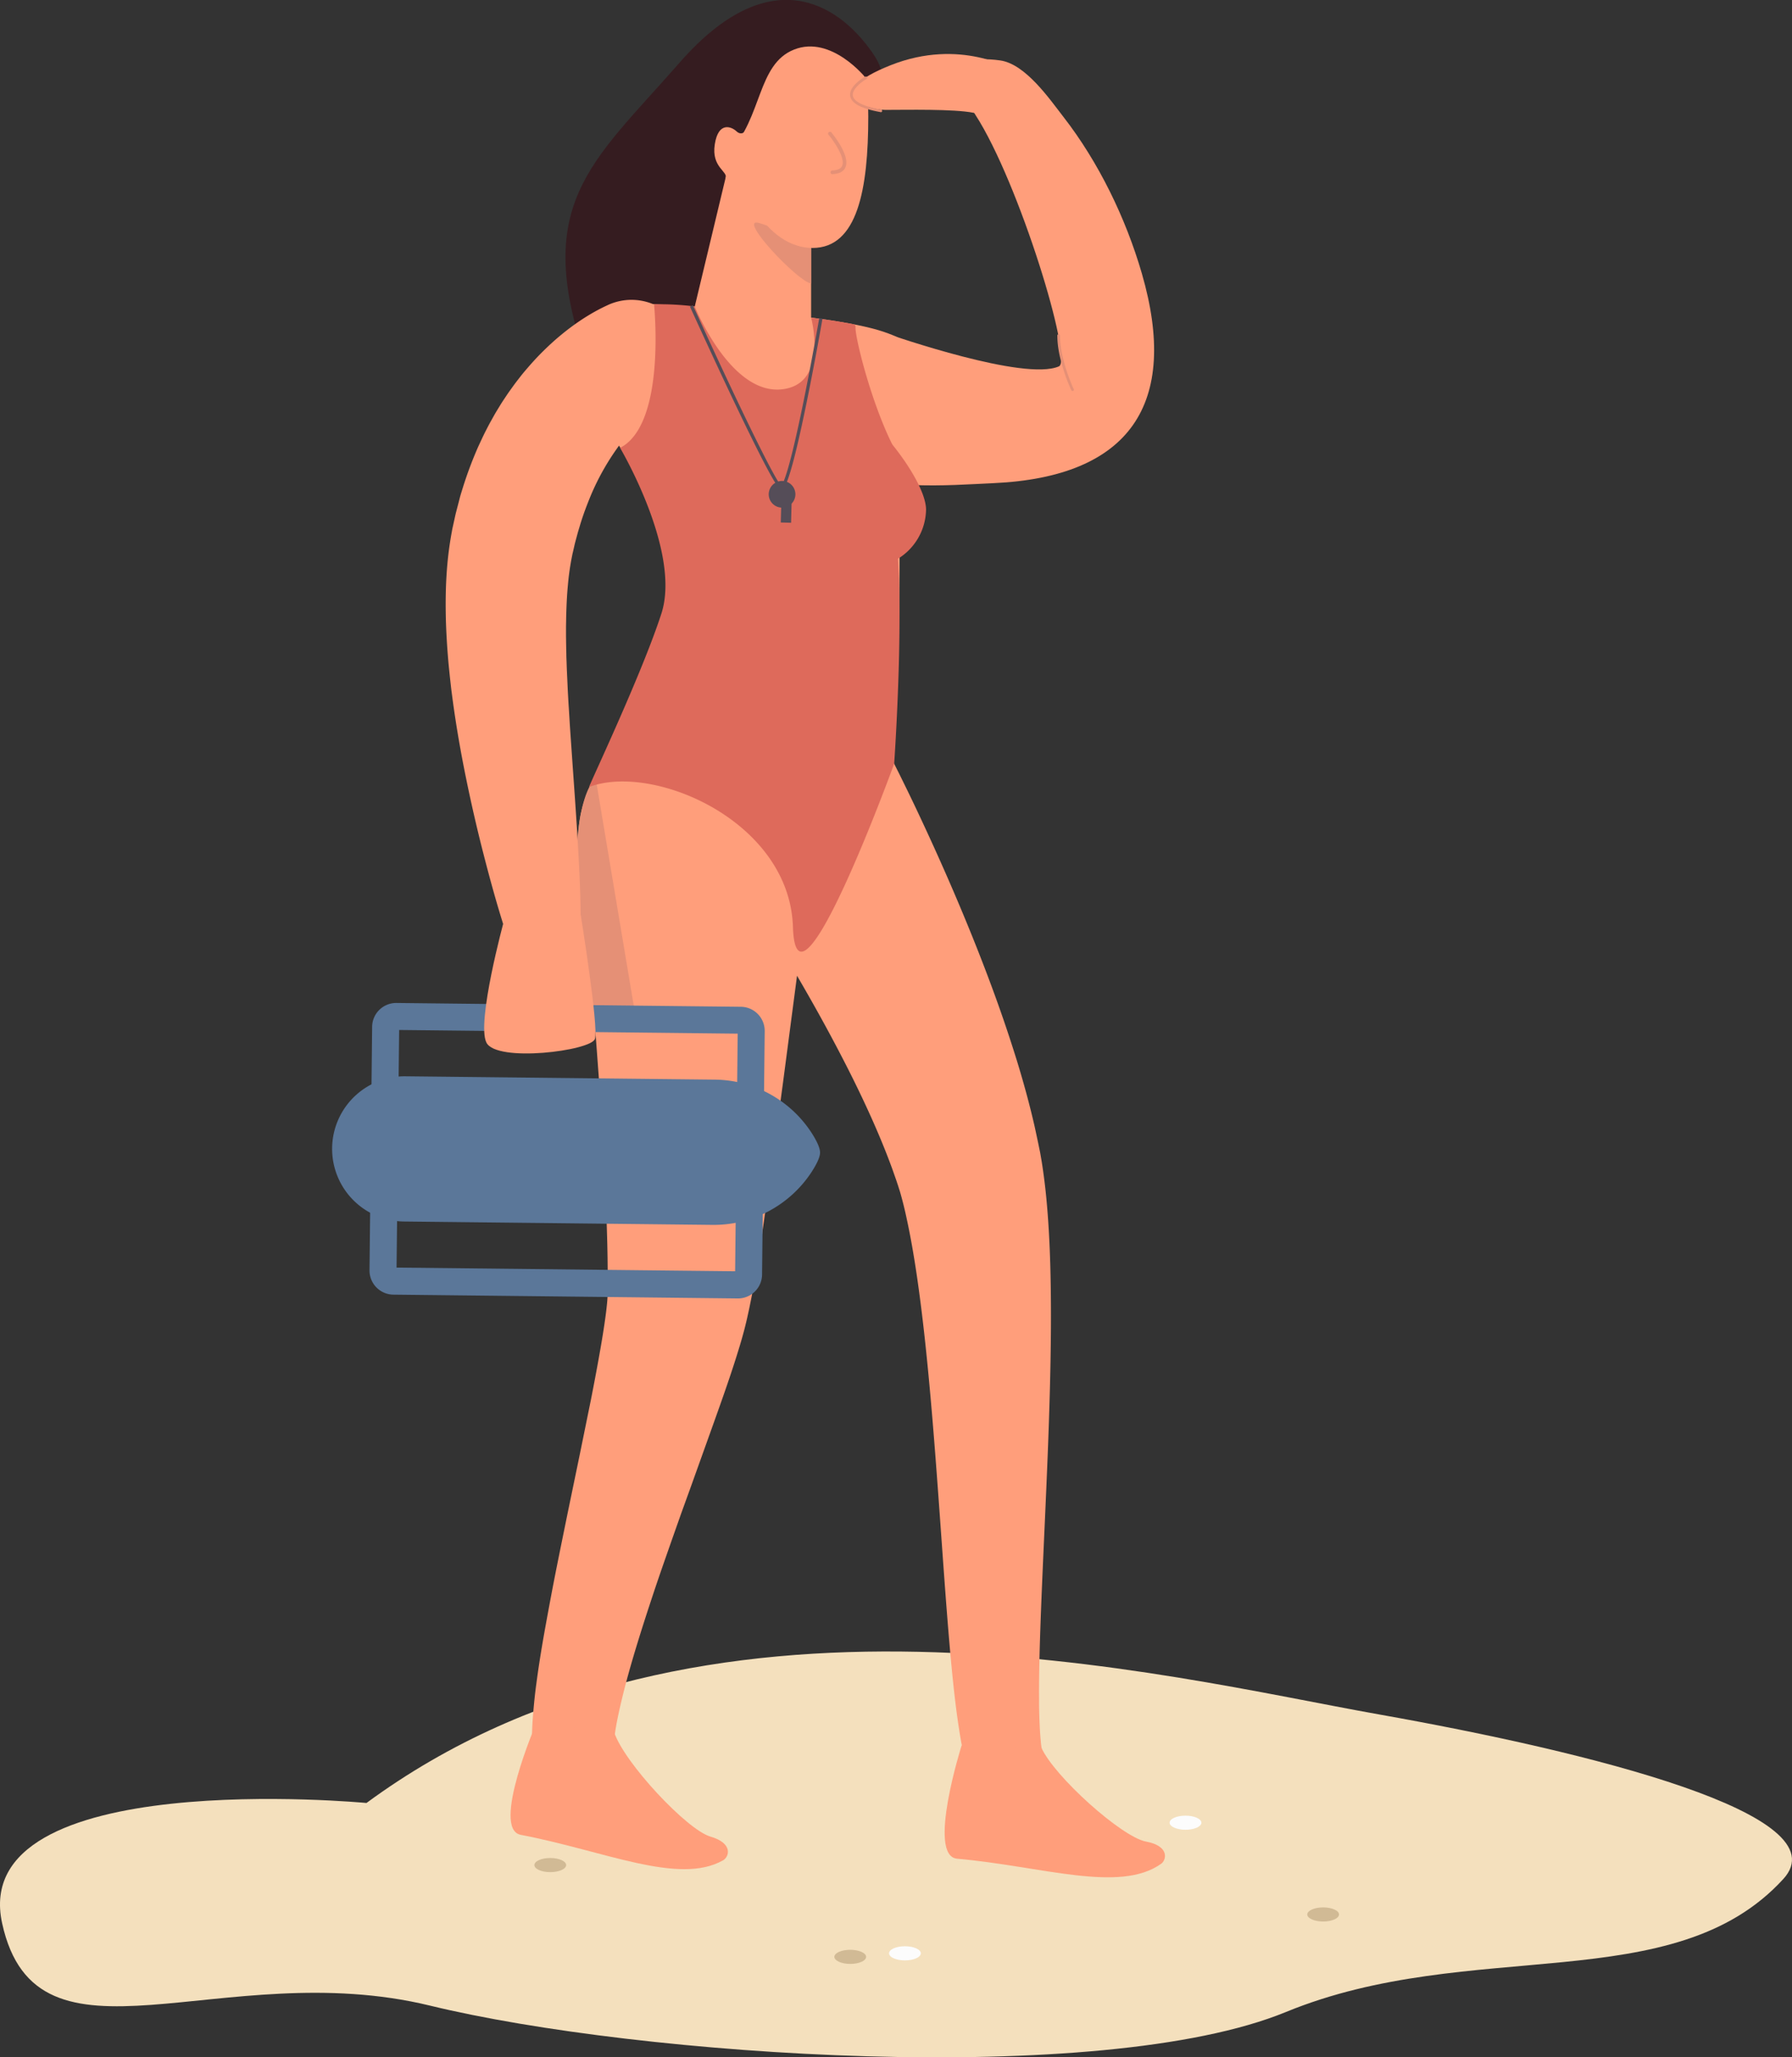 <svg xmlns="http://www.w3.org/2000/svg" width="940.94" height="1080" viewBox="0 0 940.94 1080"><rect x="0" y="0" width="940.94" height="1080" fill="#333333" stroke="none"/><g id="Layer_2" data-name="Layer 2"><g id="Safeguards03_344849790"><g id="Safeguards03_344849790-2" data-name="Safeguards03_344849790"><path d="M936.39 986.37c30.74-33.65-100.21-66.49-212.56-86.43s-355.28-83.11-531.4 46.54c0 0-209.53-20-191.31 63.16s115.39 16.63 224.71 43.22 352.24 43.22 449.41 3.33S878.69 1049.54 936.39 986.37z" fill="#f4e0bd"/><path d="M427.12 448.42 425 463.5l-2 15-4 29.93-7.86 59.89c-2.71 20-5.25 40-8.19 60.14-1.47 10.08-2.88 20.19-4.52 30.45l-1.26 7.75-1.37 7.88-.74 4-.37 2-.42 2.1-.85 4.21-1 4.56c-.33 1.51-.7 3-1.07 4.54l-.55 2.17-.57 2.1c-.75 2.78-1.53 5.45-2.33 8-1.58 5.2-3.21 10.2-4.87 15.11-3.31 9.83-6.75 19.36-10.14 28.84L362.74 780.5l-5.07 14-4.94 14c-3.26 9.32-6.54 18.61-9.63 27.91S337 855 334.19 864.23s-5.43 18.49-7.61 27.55c-1.09 4.53-2.09 9-2.89 13.33A109.75 109.75.0 0 0 322.15 917v.59A21.38 21.38.0 0 1 279.4 917a148 148 0 0 1 .57-17.63c.44-5.5 1-10.79 1.72-16 1.38-10.44 3.08-20.57 4.91-30.62s3.69-20 5.67-29.91 4-19.77 6-29.58l6.08-29.35 5.93-29.12c1.91-9.66 3.71-19.28 5.33-28.69.81-4.71 1.55-9.35 2.17-13.83.31-2.24.59-4.43.81-6.52l.16-1.55.13-1.48c.06-1 .14-1.87.15-2.81l.06-2.81v-3.18-1.6-5.06l-.07-7-.14-7.11c-.25-9.54-.57-19.26-1-29s-1-19.56-1.58-29.38c-.29-4.91-.58-9.83-.91-14.75l-1-14.78q-2.14-29.57-4.61-59.21L307 476.37l-1.42-14.79L304 446.88v-.39a62 62 0 1 1 123.39-13.18A65.1 65.1.0 0 1 427.12 448.42z" fill="#ff9e7b"/><path d="M312.75 408.36l21.66 129.38-28.19-1.57S293.33 428.18 312.75 408.36z" fill="#e59076"/><path d="M436.7 47.53s39.92 6.65 21.29-20-54.56-47.9-101.13 5.32S278.36 107.4 309 192.56s85.16-69.19 85.16-69.19z" fill="#351c20"/><path d="M344.36 213.71l.37-.16h0 .08l-.08.09-.38.32-1.07.82c-.79.63-1.63 1.29-2.48 2-1.71 1.46-3.47 3.07-5.19 4.77s-3.4 3.53-5 5.4l-1.22 1.42c-.41.48-.79 1-1.19 1.47-.82 1-1.57 2-2.35 3A129.49 129.49.0 0 0 310.26 260c-2.07 5-4 10.07-5.6 15.35-.38 1.33-.79 2.65-1.2 4l-1.08 4c-.17.68-.37 1.34-.53 2l-.47 2.06-.47 2.06c-.16.68-.34 1.4-.45 2a135.67 135.67.0 0 0-2.28 15.85c-.54 5.62-.78 11.5-.91 17.51.0 1.51-.07 3-.07 4.53V334l.07 4.63.1 4.66c0 1.55.09 3.12.14 4.69s.1 3.14.18 4.72l.43 9.51c.18 3.2.34 6.39.56 9.6l.59 9.67L300.62 401c.93 13.09 1.87 26.3 2.67 39.61s1.49 26.72 1.6 40.24a20.47 20.47.0 0 1-40 6.4v0c-4.09-12.84-7.64-25.8-11-38.87s-6.39-26.27-9.13-39.64-5.12-26.92-7-40.75l-.69-5.21c-.22-1.73-.4-3.49-.6-5.24s-.38-3.5-.56-5.26-.36-3.52-.51-5.3q-.94-10.64-1.28-21.63c-.35-14.69.07-29.91 3.15-46.37.17-1.05.38-2 .59-2.91l.62-2.82.62-2.83c.21-.94.47-1.88.71-2.82.48-1.88 1-3.76 1.46-5.64s1.08-3.76 1.65-5.62a204 204 0 0 1 8.33-22.19l2.54-5.43q1.33-2.7 2.73-5.37c.94-1.78 1.95-3.53 2.93-5.3s2.08-3.48 3.12-5.21 2.21-3.42 3.33-5.12 2.34-3.35 3.52-5 2.47-3.28 3.73-4.91 2.59-3.2 3.95-4.76c2.7-3.14 5.52-6.19 8.52-9.12s6.09-5.76 9.4-8.45a124.53 124.53.0 0 1 10.46-7.72c1.84-1.22 3.79-2.4 5.81-3.58l1.57-.88 1.65-.89 1.8-.91 1-.49 1.61-.76a29.62 29.62.0 0 1 25.34 53.55z" fill="#ff9e7b"/><path d="M472.42 262.25c0-76.45 18.36-78.82-8.23-88-30.84-10.6-126.62-14.84-126.62-14.84s-54.23 14.26-10.71 77.29 24.34 99.19 24.34 99.19c-78 130.55 43.24 148 82.19 148S472.42 354.66 472.42 262.25z" fill="#ff9e7b"/><path d="M425.9 175.22H361.37L391.81 48.21 425.9 50.66V175.22z" fill="#ff9e7b"/><path d="M468.29 398.55l.58 1.13.52 1 1 2 1.95 3.88 3.77 7.69q3.74 7.66 7.32 15.34 7.2 15.36 14 30.88c9.05 20.72 17.61 41.73 25.43 63.32q5.86 16.18 11.06 32.92c3.43 11.19 6.6 22.61 9.3 34.45.67 3 1.29 6 1.93 9l1 4.86.83 4.79c1 6.31 1.76 12.4 2.35 18.38 1.17 12 1.77 23.51 2.12 34.92.67 22.79.38 45-.2 67.11s-1.53 44-2.5 65.72-2 43.42-2.68 64.83c-.32 10.69-.55 21.34-.48 31.72.0 5.19.16 10.31.42 15.19.14 2.42.31 4.81.55 7 0 .55.11 1.11.17 1.6s.13 1 .2 1.5l.2 1.35c.07.36.14.74.2 1.11l.4 2.62a19.93 19.93.0 0 1-38.61 9.32l-.92-2.8-.76-2.61c-.24-.86-.43-1.65-.64-2.48s-.4-1.62-.58-2.41c-.73-3.17-1.3-6.16-1.82-9.13-1-5.9-1.82-11.6-2.53-17.25-1.39-11.28-2.43-22.34-3.39-33.35-1.88-22-3.36-43.78-4.93-65.45s-3.14-43.21-5.06-64.55-4.13-42.5-7.15-63c-1.52-10.23-3.25-20.28-5.34-29.79-1-4.75-2.17-9.37-3.41-13.68l-1-3.16-1-3c-.8-2.25-1.56-4.48-2.38-6.73-3.31-9-7.13-18.19-11.27-27.35s-8.6-18.35-13.29-27.49c-9.38-18.3-19.59-36.49-30.29-54.44q-8-13.47-16.44-26.73c-2.79-4.41-5.61-8.81-8.45-13.16l-4.26-6.47-2.13-3.18-1-1.54-.52-.75c-.16-.23-.34-.51-.44-.63a51.67 51.67.0 1 1 86.21-56.25z" fill="#ff9e7b"/><path d="M465.51 175.16c4 1.16 72.3 25.09 90.5 17.17 7.56-3.29-20.89-96.53-43.76-131.91-9.65-14.94-17-32.84 12.92-28.7 13.28 1.84 25.89 20.21 33.17 29.58 18.54 23.83 32.81 53.28 41.22 82.25 19.86 68.48-6.22 106.88-78 110.09-23.47 1.05-63.06 4.6-83.38-9.51C403.89 220.31 424.13 163.51 465.51 175.16z" fill="#ff9e7b"/><path d="M531.9 36.7s-27.62-17-64.21-2.48-13.8 23.47-2.76 23.47 35.9-.56 46.26 1.52S531.9 36.7 531.9 36.7z" fill="#ff9e7b"/><path d="M486.25 267.54a30.87 30.87.0 0 1-61.73.0c0-17-7-59.91 10-59.91S486.25 250.5 486.25 267.54z" fill="#de6a5b"/><path d="M343.44 159.74c-.07.0 6.6 62.84-17.85 75.37.0.0 32.26 54.41 21.69 87s-38.57 91.25-37.92 91c33.73-12.77 105.25 18 107 73.53s53.15-85.72 53.15-85.72 7.56-107.06-2.13-134.37c-4.21-11.86 8.5-18 .59-34.33-11.15-23-19.14-55.8-18.75-60.57a1.36 1.36.0 0 0-1.15-1.46s-11.33-2.2-22.15-3.39c0 0 8.54 31.77-12.14 37-28.82 7.27-49-42.93-49-42.93A146.27 146.27.0 0 0 343.44 159.74z" fill="#de6a5b"/><path d="M425.81 128.36s-14.44-7.37-27-11.24 19.9 30.56 27.05 31.72z" fill="#e59076"/><path d="M455.91 61.17c0 38.12-5.64 69-29.26 69s-42.77-30.91-42.77-69 9.39-52.52 33-52.52S455.91 23 455.91 61.17z" fill="#ff9e7b"/><path d="M454.54 40.85S436.55 18.3 417 26 400.37 61.74 382.91 79.9 390.07 12 390.07 12l29.34-5.58 16.07 4.89 16.06 12.57z" fill="#351c20"/><path d="M322.47 909.31l-40.77-5s-24.06 55.89-8.23 58.9c43.84 8.35 83 26.58 106.26 13.33 3.07-1.75 5.49-8.89-6.75-12.44S327.71 925.32 322.47 909.31z" fill="#ff9e7b"/><path d="M546.69 917.2l-41.77-.9s-18.38 58-2.34 59.43c44.46 3.94 85.23 18.19 107.06 2.7 2.89-2 4.59-9.4-7.95-11.71S553.49 932.61 546.69 917.2z" fill="#ff9e7b"/><path d="M194.46 670.26a12.58 12.58.0 0 1-.44-3.44L195.4 539a12.63 12.63.0 0 1 12.78-12.49l180.85 2a12.66 12.66.0 0 1 12.5 12.78l-1.39 127.84a12.64 12.64.0 0 1-12.77 12.49l-180.85-2A12.65 12.65.0 0 1 194.46 670.26zm15.12-129.57-1.35 124.73L386 667.35l1.35-124.73z" fill="#5b7799"/><path d="M174.39 602.68h0A38.12 38.12.0 0 1 212.93 565l162.12 1.75a61.34 61.34.0 0 1 52.12 29.58c2.1 3.52 3.44 6.61 3.42 8.73.0 2.43-1.79 6.06-4.42 10.14A61.38 61.38.0 0 1 373.83 643L212.1 641.23A38.14 38.14.0 0 1 174.39 602.68z" fill="#5b7799"/><path d="M264.57 483.57s-14.48 53.11-9.17 63.73 55 4.34 57-1.93-7.46-65-7.46-65z" fill="#ff9e7b"/><path d="M390.83 69.3s-1.77 1.86-4.22-.45-9.4-5.3-11.29 6.91 7.09 14.13 5.68 17.81 8.77-4.88 8.77-4.88z" fill="#ff9e7b"/><path d="M410.19 256.73a1.42 1.42.0 0 1-.74-.22c-5.21-3.32-42.89-86.13-47.17-95.56l1.55-.7c16.51 36.36 42.23 91 46.38 94.69.93-.81 4.07-6.64 11.81-44.7 4.38-21.55 8.11-43 8.15-43.24l1.69.29c0 .22-3.8 21.81-8.2 43.43-9 44.15-11.82 45.41-12.89 45.88A1.52 1.52.0 0 1 410.19 256.73z" fill="#554d58"/><path d="M417.64 259.7a7 7 0 1 1-6.85-7.22A7 7 0 0 1 417.64 259.7z" fill="#554d58"/><path d="M410.14 262.22h5.41v12.12H410.14z" transform="translate(7.2 -10.77) rotate(1.51)" fill="#554d58"/><path d="M436.79 91.41a1 1 0 0 1 0-1.91c2.88-.09 4.69-.89 5.36-2.38 1.87-4.13-4.33-13-6.87-16.11a1 1 0 1 1 1.47-1.21c1 1.22 9.83 12.16 7.14 18.11-1 2.21-3.37 3.39-7 3.5z" fill="#e59076"/><path d="M563.17 205.27a.71.71.0 0 1-.64-.4c-.3-.63-7.35-15.6-7.35-28.73a.7.7.0 1 1 1.4.0c0 12.81 7.14 28 7.22 28.13a.71.71.0 0 1-.33.93A.66.66.0 0 1 563.17 205.27z" fill="#e59076"/><ellipse cx="288.93" cy="979.07" rx="8.34" ry="3.71" fill="#d1ba95"/><path d="M438.1 1027.25c0 2 3.73 3.71 8.34 3.71s8.34-1.66 8.34-3.71-3.73-3.7-8.34-3.7S438.1 1025.21 438.1 1027.25z" fill="#d1ba95"/><path d="M686.41 1005c0 2 3.74 3.7 8.34 3.7s8.34-1.66 8.34-3.7-3.73-3.71-8.34-3.71S686.41 1003 686.41 1005z" fill="#d1ba95"/><ellipse cx="475.16" cy="1025.4" rx="8.34" ry="3.71" fill="#fcfcfc"/><path d="M614.14 956.84c0 2 3.74 3.7 8.34 3.7s8.34-1.66 8.34-3.7-3.73-3.71-8.34-3.71S614.14 954.79 614.14 956.84z" fill="#fcfcfc"/><path d="M462.46 58.85h-.12c-10.06-1.8-15.27-4.55-15.93-8.4-.89-5.22 7.43-10 7.78-10.2a.7.7.0 0 1 1 .26.69.69.0 0 1-.27 1c-2.17 1.24-7.69 5.23-7.08 8.76.37 2.17 3.23 5.19 14.78 7.25a.7.7.0 0 1-.12 1.39z" fill="#e59076"/></g></g></g></svg>